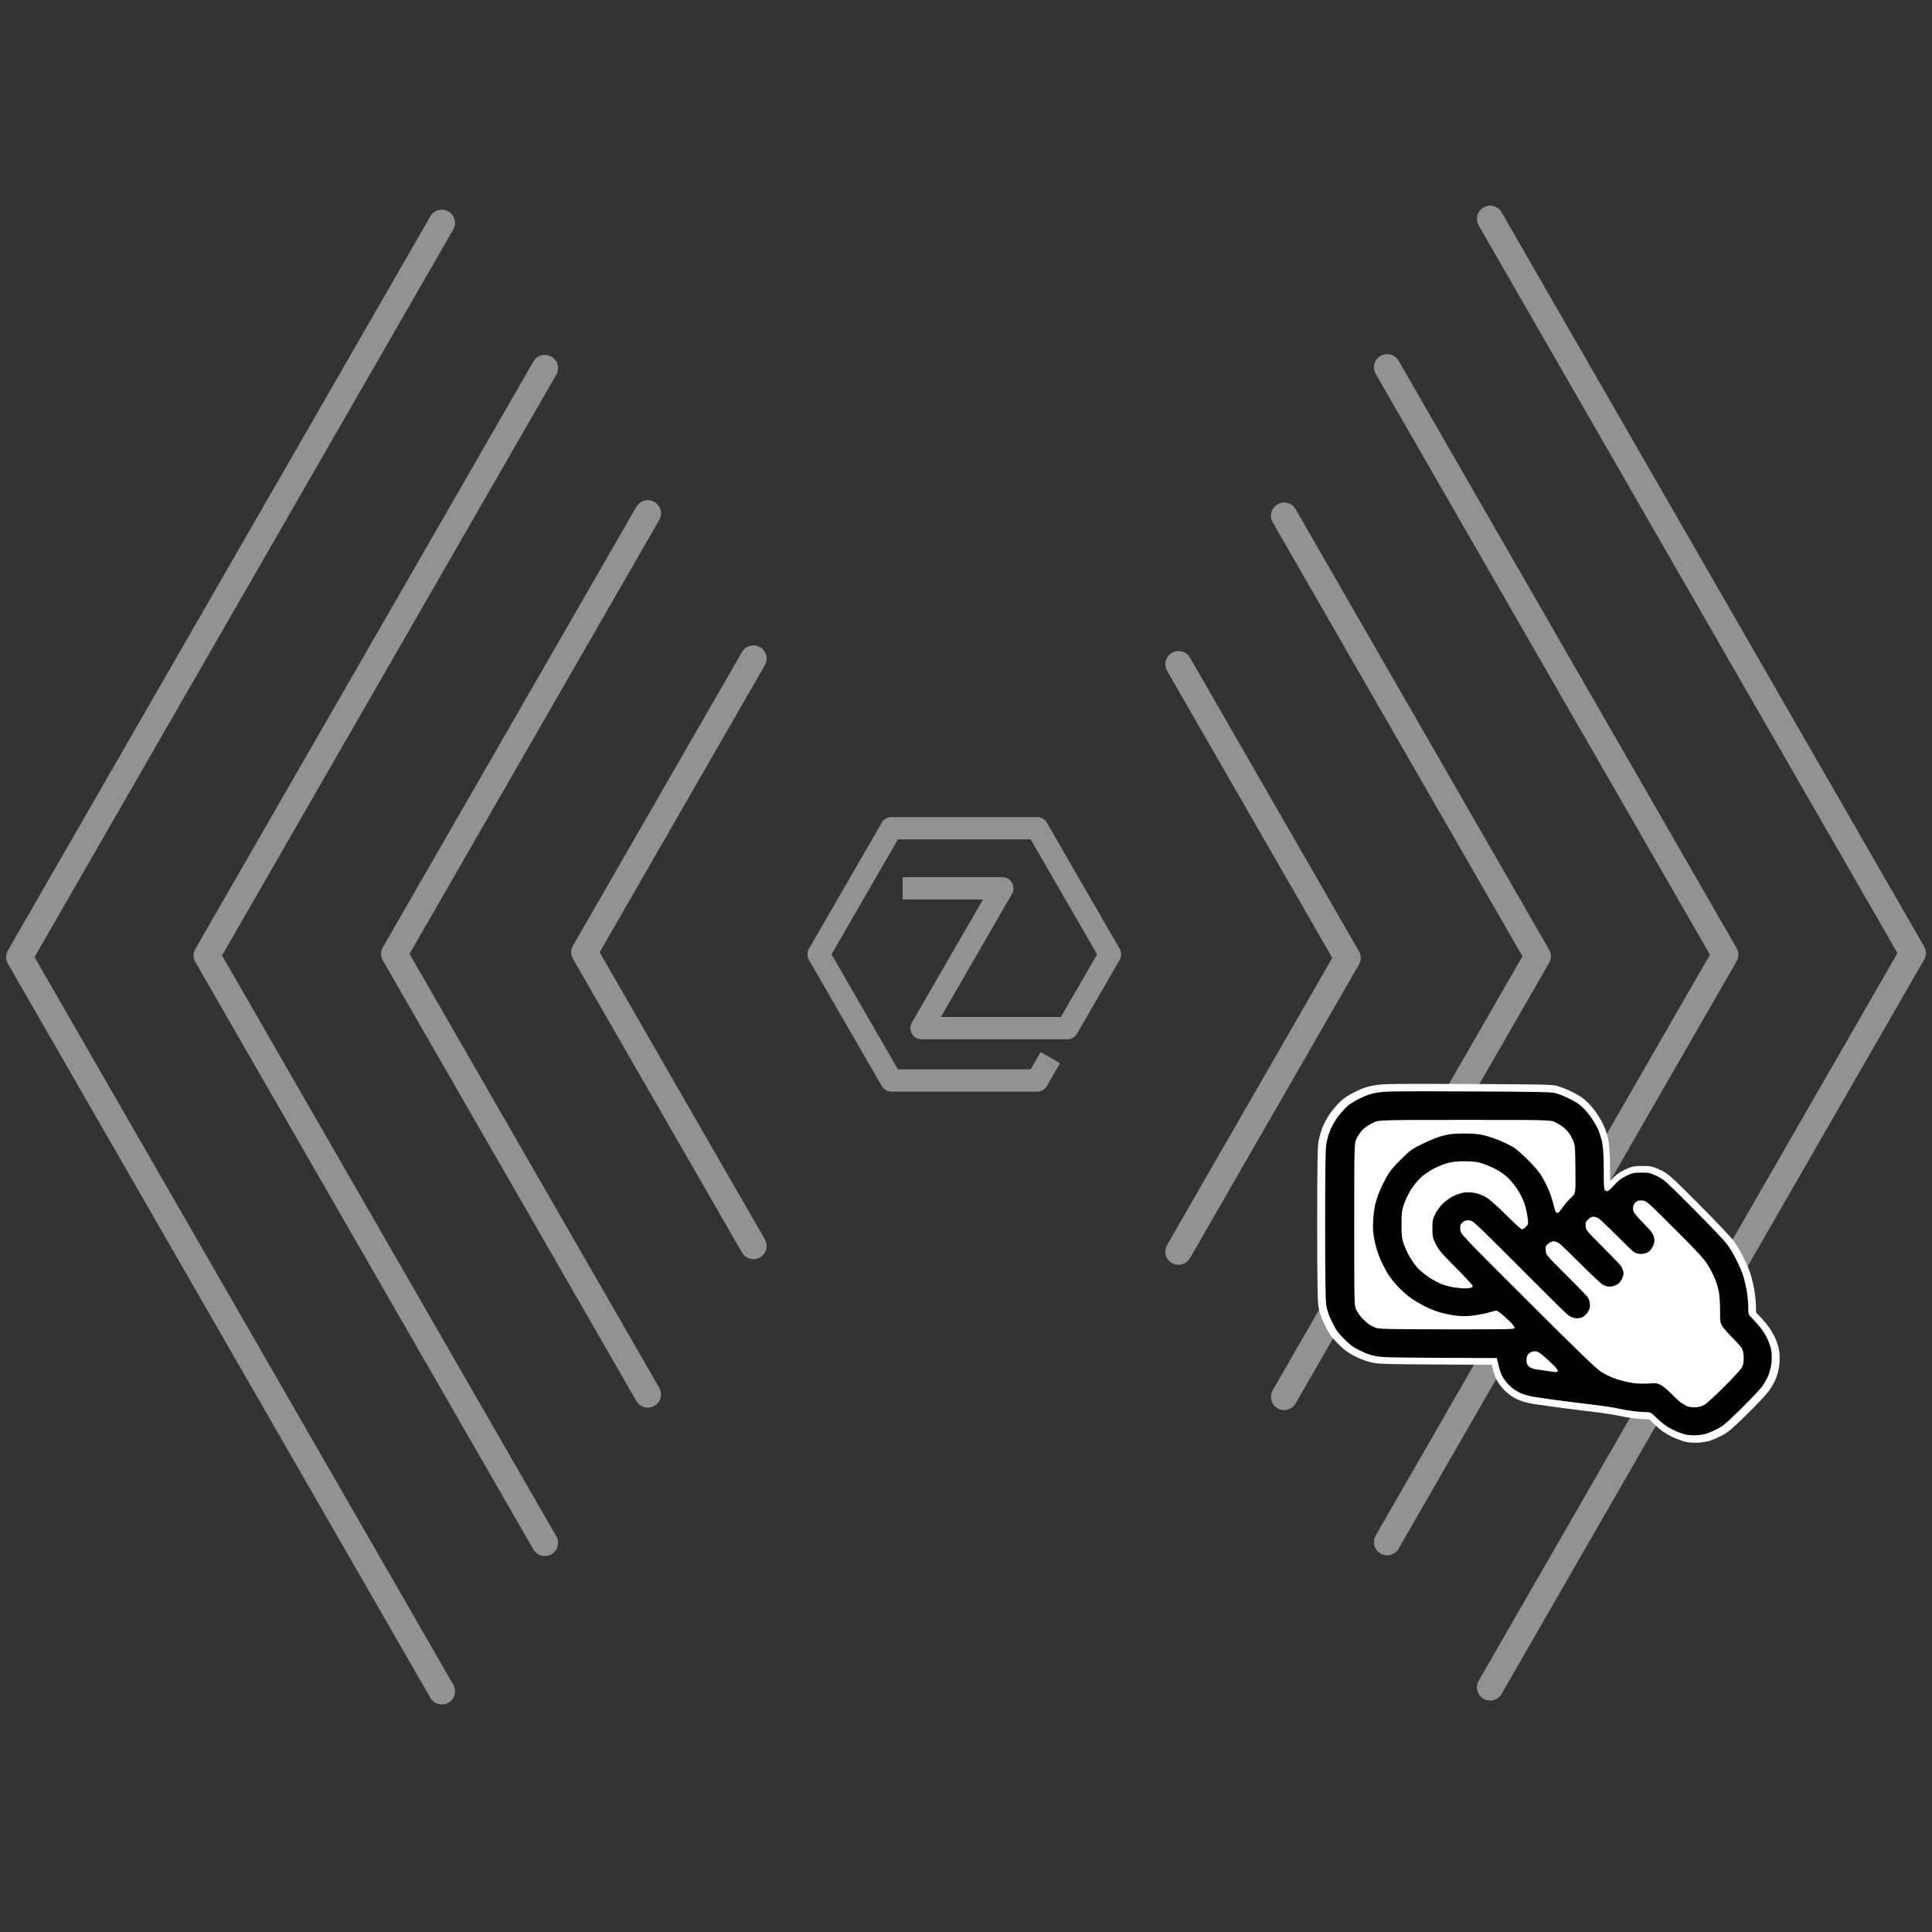 <?xml version="1.0" encoding="UTF-8"?>
<svg width="500px" height="500px" viewBox="0 0 500 500" xmlns="http://www.w3.org/2000/svg" xmlns:xlink="http://www.w3.org/1999/xlink" version="1.1">
 <rect x="0" y="0" width="500" height="500" fill="#333333" stroke="none"/>
 <!-- Generated by Pixelmator Pro 2.1.2 -->
 <g id="ZWJS">
  <g id="Background">
   <path id="Path" d="M230.71 282.523 C229.678 282.523 228.723 281.972 228.207 281.078 L209.358 248.431 C208.842 247.537 208.842 246.435 209.358 245.541 L228.207 212.894 C228.723 212 229.678 211.449 230.71 211.449 L268.407 211.449 C269.439 211.449 270.394 212 270.91 212.894 L289.759 245.541 C290.275 246.435 290.275 247.537 289.759 248.431 L278.731 267.531 C278.215 268.425 277.261 268.976 276.228 268.976 L238.498 268.976 C237.465 268.976 236.511 268.425 235.994 267.531 235.478 266.637 235.478 265.535 235.994 264.641 L254.385 232.787 233.851 232.787 C233.712 232.787 233.6 232.674 233.6 232.535 L233.6 227.258 C233.6 227.119 233.712 227.007 233.851 227.007 L259.391 227.007 C260.423 227.007 261.378 227.557 261.894 228.452 262.41 229.346 262.41 230.447 261.894 231.342 L243.503 263.196 274.56 263.196 283.919 246.986 266.738 217.229 232.379 217.229 215.199 246.986 232.379 276.743 266.738 276.743 269.199 272.482 C269.199 272.482 269.324 272.264 269.543 272.39 269.732 272.5 273.201 274.503 274.113 275.029 274.33 275.155 274.205 275.371 274.205 275.371 L270.91 281.078 C270.394 281.972 269.439 282.523 268.407 282.523 Z" fill="#929292" fill-opacity="1" stroke="none"/>
   <g id="Right-signal">
    <path id="Path-copy-6" d="M305 323.914 L348.741 247.905 305 171.896 348.741 247.905 305 323.914 Z" fill="none" stroke="#929292" stroke-width="6.835" stroke-opacity="1" stroke-linejoin="round" stroke-linecap="round"/>
    <path id="Path-copy-5" d="M332.338 361.504 L397.95 247.49 332.338 133.477 397.95 247.49 332.338 361.504 Z" fill="none" stroke="#929292" stroke-width="6.835" stroke-opacity="1" stroke-linejoin="round" stroke-linecap="round"/>
    <path id="Path-copy-4" d="M358.993 399.093 L446.475 247.076 358.993 95.058 446.475 247.076 358.993 399.093 Z" fill="none" stroke="#929292" stroke-width="6.835" stroke-opacity="1" stroke-linejoin="round" stroke-linecap="round"/>
    <path id="Path-copy-3" d="M385.647 436.683 L495 246.661 385.647 56.639 495 246.661 385.647 436.683 Z" fill="none" stroke="#929292" stroke-width="6.835" stroke-opacity="1" stroke-linejoin="round" stroke-linecap="round"/>
   </g>
   <g id="Left-signal">
    <path id="Path-copy-6-1" d="M194.986 170.445 L151.248 246.448 194.986 322.452 151.248 246.448 194.986 170.445 Z" fill="none" stroke="#929292" stroke-width="6.834" stroke-opacity="1" stroke-linejoin="round" stroke-linecap="round"/>
    <path id="Path-copy-5-1" d="M167.65 132.858 L102.043 246.863 167.65 360.868 102.043 246.863 167.65 132.858 Z" fill="none" stroke="#929292" stroke-width="6.834" stroke-opacity="1" stroke-linejoin="round" stroke-linecap="round"/>
    <path id="Path-copy-4-1" d="M140.997 95.271 L53.522 247.277 140.997 399.284 53.522 247.277 140.997 95.271 Z" fill="none" stroke="#929292" stroke-width="6.834" stroke-opacity="1" stroke-linejoin="round" stroke-linecap="round"/>
    <path id="Path-copy-3-1" d="M114.344 57.683 L5 247.692 114.344 437.7 5 247.692 114.344 57.683 Z" fill="none" stroke="#929292" stroke-width="6.834" stroke-opacity="1" stroke-linejoin="round" stroke-linecap="round"/>
   </g>
  </g>
  <g id="Add-Ons">
   <g id="Finger">
    <path id="Shape-copy" d="M387.26 351.694 C360.462 351.615 357.471 351.542 355.814 351.242 354.414 350.988 353.104 350.534 351.544 349.763 349.715 348.859 348.932 348.289 347.365 346.722 345.734 345.091 345.248 344.409 344.221 342.306 343.334 340.491 342.924 339.307 342.701 337.92 342.471 336.487 342.396 331.297 342.396 316.785 342.396 301.936 342.468 297.128 342.71 295.701 342.883 294.684 343.335 293.097 343.716 292.174 344.097 291.25 344.878 289.838 345.451 289.035 346.025 288.233 347.036 287.027 347.697 286.356 348.543 285.499 349.627 284.776 351.348 283.924 353.328 282.943 354.248 282.639 356.17 282.328 358.265 281.989 361.073 281.955 380.036 282.039 398.71 282.121 401.685 282.182 402.73 282.506 403.391 282.711 404.613 283.184 405.445 283.558 406.277 283.931 407.573 284.634 408.325 285.12 409.164 285.662 410.262 286.719 411.17 287.858 411.984 288.878 413.055 290.575 413.551 291.629 414.119 292.836 414.587 294.32 414.817 295.638 415.066 297.067 415.182 299.292 415.182 302.657 415.182 306.674 415.246 307.637 415.527 307.87 415.717 308.028 416.029 308.121 416.22 308.077 416.412 308.034 417.21 307.297 417.994 306.44 419.088 305.242 419.822 304.692 421.159 304.065 422.738 303.325 423.098 303.249 425.037 303.249 427.022 303.249 427.31 303.314 429.074 304.153 430.895 305.019 431.292 305.376 438.601 312.702 442.796 316.907 446.773 321.095 447.439 322.009 448.106 322.924 449.148 324.659 449.755 325.865 450.363 327.071 451.108 328.742 451.411 329.578 451.715 330.414 452.183 332.237 452.452 333.63 452.72 335.023 452.94 337.098 452.94 338.24 452.94 340.317 452.94 340.317 453.91 341.256 454.444 341.772 455.403 342.848 456.042 343.647 456.682 344.445 457.524 345.774 457.915 346.6 458.305 347.425 458.748 348.695 458.899 349.422 459.05 350.149 459.117 351.545 459.048 352.525 458.973 353.582 458.669 354.981 458.3 355.968 457.958 356.882 457.156 358.325 456.517 359.174 455.879 360.023 453.397 362.647 451.002 365.004 447.37 368.58 446.354 369.443 444.88 370.207 443.908 370.71 442.631 371.267 442.043 371.444 441.455 371.621 440.273 371.813 439.417 371.872 438.555 371.93 437.244 371.836 436.476 371.661 435.714 371.486 434.205 370.904 433.122 370.368 431.707 369.667 430.63 368.89 429.292 367.608 427.476 365.867 427.401 365.823 426.228 365.823 425.566 365.823 424.119 365.714 423.012 365.581 421.906 365.448 420.092 365.133 418.982 364.88 417.871 364.628 415.04 364.197 412.689 363.923 410.338 363.648 406.437 363.161 404.021 362.841 401.605 362.52 398.559 362.091 397.253 361.888 395.777 361.657 394.294 361.249 393.334 360.808 392.43 360.393 391.283 359.6 390.565 358.894 389.891 358.231 389.064 357.182 388.727 356.562 388.389 355.942 387.921 354.593 387.687 353.564 Z M432.755 360.948" fill="#ffffff" fill-opacity="1" stroke="#ffffff" stroke-width="3" stroke-opacity="1" stroke-linejoin="round" stroke-linecap="round"/>
    <path id="Shape" d="M387.388 351.459 C360.843 351.382 357.881 351.31 356.239 351.012 354.853 350.76 353.555 350.311 352.01 349.547 350.198 348.652 349.422 348.087 347.87 346.535 346.254 344.919 345.773 344.243 344.756 342.161 343.877 340.363 343.471 339.19 343.25 337.816 343.023 336.397 342.948 331.256 342.948 316.881 342.948 302.173 343.019 297.41 343.259 295.997 343.43 294.989 343.878 293.417 344.256 292.503 344.633 291.588 345.406 290.189 345.975 289.394 346.543 288.599 347.544 287.405 348.199 286.74 349.037 285.891 350.111 285.175 351.815 284.331 353.777 283.36 354.688 283.058 356.592 282.75 358.667 282.414 361.449 282.381 380.232 282.463 398.729 282.545 401.676 282.606 402.711 282.926 403.366 283.13 404.576 283.598 405.401 283.968 406.225 284.338 407.508 285.034 408.253 285.516 409.084 286.053 410.172 287.1 411.072 288.228 411.877 289.238 412.938 290.919 413.429 291.963 413.992 293.159 414.456 294.628 414.684 295.934 414.931 297.35 415.045 299.554 415.045 302.887 415.045 306.866 415.108 307.82 415.387 308.051 415.575 308.207 415.884 308.299 416.074 308.256 416.264 308.213 417.054 307.483 417.83 306.634 418.914 305.447 419.641 304.902 420.966 304.281 422.53 303.548 422.887 303.473 424.807 303.473 426.773 303.473 427.059 303.537 428.806 304.369 430.609 305.227 431.003 305.58 438.243 312.837 442.398 317.002 446.337 321.15 446.997 322.056 447.657 322.962 448.69 324.68 449.291 325.875 449.893 327.07 450.631 328.725 450.932 329.553 451.232 330.381 451.696 332.187 451.962 333.567 452.229 334.947 452.446 337.002 452.446 338.133 452.446 340.191 452.446 340.191 453.407 341.121 453.936 341.632 454.886 342.698 455.519 343.489 456.152 344.28 456.987 345.596 457.374 346.414 457.76 347.231 458.199 348.489 458.349 349.209 458.498 349.929 458.565 351.312 458.496 352.283 458.422 353.33 458.121 354.716 457.755 355.694 457.417 356.599 456.622 358.028 455.99 358.869 455.357 359.71 452.898 362.309 450.526 364.644 446.928 368.186 445.923 369.041 444.462 369.797 443.499 370.296 442.235 370.847 441.652 371.023 441.069 371.198 439.899 371.389 439.051 371.447 438.197 371.505 436.898 371.412 436.138 371.237 435.383 371.065 433.888 370.488 432.816 369.957 431.414 369.263 430.347 368.493 429.022 367.223 427.223 365.498 427.149 365.455 425.986 365.455 425.331 365.455 423.898 365.347 422.802 365.216 421.705 365.084 419.909 364.771 418.809 364.521 417.709 364.271 414.904 363.845 412.575 363.573 410.247 363.301 406.383 362.819 403.99 362.501 401.596 362.184 398.579 361.759 397.286 361.557 395.824 361.329 394.355 360.924 393.405 360.488 392.509 360.076 391.373 359.291 390.662 358.592 389.994 357.935 389.174 356.895 388.84 356.281 388.506 355.668 388.043 354.331 387.81 353.312 L387.388 351.459 Z M438.82 364.202 C439.729 364.158 440.45 363.948 441.173 363.518 441.745 363.178 444.014 361.099 446.213 358.898 448.412 356.697 450.448 354.493 450.737 354.001 451.14 353.315 451.263 352.733 451.266 351.509 451.269 350.385 451.136 349.653 450.817 349.039 450.568 348.559 449.498 347.319 448.438 346.284 447.378 345.249 446.206 343.932 445.833 343.357 445.168 342.331 445.154 342.247 445.15 339.005 445.148 337.076 445.008 335.049 444.815 334.137 444.633 333.277 444.194 331.848 443.841 330.961 443.487 330.074 442.639 328.448 441.955 327.349 440.925 325.691 439.464 324.103 433.406 318.057 426.099 310.765 426.099 310.765 424.983 310.689 424.105 310.63 423.754 310.719 423.34 311.108 423.05 311.379 422.743 311.882 422.657 312.225 422.571 312.567 422.623 313.171 422.772 313.566 422.921 313.961 423.969 315.209 425.101 316.338 426.233 317.468 427.35 318.706 427.583 319.09 427.816 319.475 428.066 320.152 428.138 320.596 428.226 321.136 428.11 321.761 427.789 322.488 427.493 323.158 427.011 323.754 426.529 324.048 426.045 324.343 425.337 324.525 424.666 324.525 423.923 324.526 423.346 324.36 422.827 323.997 422.411 323.706 420.391 321.774 418.339 319.704 416.286 317.634 414.266 315.702 413.85 315.411 413.434 315.12 412.784 314.882 412.405 314.882 411.952 314.882 411.473 315.125 411.005 315.593 410.387 316.21 410.305 316.441 410.378 317.356 410.459 318.373 410.602 318.549 414.694 322.628 417.022 324.948 419.162 327.183 419.45 327.594 419.738 328.006 420.04 328.697 420.122 329.131 420.228 329.698 420.123 330.224 419.75 330.995 419.386 331.746 418.958 332.208 418.323 332.531 417.824 332.786 417.015 332.992 416.525 332.99 416.024 332.988 415.254 332.756 414.767 332.461 414.29 332.172 411.731 329.766 409.081 327.113 406.43 324.461 403.92 322.053 403.503 321.762 403.086 321.471 402.45 321.233 402.091 321.233 401.728 321.233 401.109 321.51 400.694 321.859 400.019 322.427 399.958 322.589 400.03 323.621 400.109 324.758 400.109 324.758 405.048 329.688 407.765 332.4 410.294 334.99 410.669 335.444 411.154 336.032 411.376 336.592 411.443 337.395 411.515 338.262 411.411 338.739 410.994 339.463 410.696 339.98 410.082 340.595 409.632 340.828 409.073 341.118 408.485 341.219 407.786 341.148 407.149 341.083 406.415 340.788 405.853 340.371 405.355 340.001 400.744 335.464 395.607 330.289 390.47 325.114 385.068 319.742 383.603 318.351 381.117 315.991 380.876 315.823 379.987 315.823 379.28 315.823 378.88 315.977 378.435 316.422 377.923 316.934 377.847 317.191 377.916 318.194 377.997 319.366 377.997 319.366 395.286 336.608 408.57 349.856 412.982 354.116 414.331 354.999 415.391 355.694 416.987 356.451 418.361 356.911 419.613 357.33 421.575 357.792 422.722 357.937 423.883 358.083 425.659 358.131 426.729 358.045 428.357 357.913 428.805 357.96 429.669 358.352 430.241 358.612 431.461 359.609 432.452 360.626 433.423 361.621 434.64 362.729 435.157 363.088 435.675 363.446 436.416 363.858 436.804 364.003 437.192 364.148 438.099 364.238 438.82 364.202 Z M402.506 355.079 C402.789 355.093 403.084 355.004 403.161 354.88 403.237 354.756 402.935 354.253 402.488 353.762 402.042 353.272 400.916 352.192 399.985 351.363 399.055 350.534 398.043 349.808 397.735 349.749 397.428 349.69 396.913 349.708 396.591 349.789 396.269 349.87 395.79 350.167 395.528 350.448 395.2 350.8 395.051 351.281 395.051 351.985 395.051 352.752 395.193 353.151 395.613 353.572 395.922 353.881 396.531 354.196 396.965 354.272 397.4 354.349 398.709 354.555 399.873 354.732 401.038 354.908 402.222 355.064 402.506 355.079 Z M374.645 344.034 C391.155 344.049 391.993 344.029 391.993 343.629 391.993 343.398 391.49 342.721 390.876 342.124 390.261 341.528 389.24 340.598 388.606 340.057 387.757 339.333 387.323 339.112 386.959 339.219 386.688 339.298 385.724 339.56 384.819 339.8 383.913 340.04 382.252 340.349 381.128 340.486 379.71 340.66 378.422 340.662 376.923 340.495 375.734 340.362 373.872 339.996 372.784 339.681 371.697 339.366 369.939 338.671 368.876 338.137 367.814 337.603 366.199 336.662 365.286 336.046 364.374 335.431 362.811 334.058 361.812 332.997 360.813 331.935 359.563 330.337 359.033 329.445 358.502 328.552 357.658 326.87 357.157 325.707 356.648 324.528 356.021 322.48 355.739 321.077 355.32 318.997 355.257 318.089 355.374 315.839 355.452 314.342 355.715 312.376 355.959 311.471 356.203 310.565 356.66 309.189 356.975 308.413 357.29 307.637 358.061 306.049 358.689 304.884 359.625 303.146 360.305 302.296 362.486 300.132 365.036 297.602 365.269 297.435 368.277 295.962 370.169 295.036 372.25 294.216 373.528 293.893 375.23 293.463 376.291 293.358 378.938 293.358 381.536 293.358 382.664 293.467 384.281 293.871 385.409 294.152 387.338 294.824 388.569 295.364 389.8 295.904 391.312 296.673 391.929 297.072 392.547 297.472 394.217 298.97 395.641 300.401 397.559 302.328 398.502 303.491 399.278 304.885 399.854 305.92 400.61 307.465 400.957 308.32 401.305 309.174 401.775 310.656 402.002 311.613 402.229 312.57 402.522 313.49 402.652 313.657 402.782 313.824 403.025 313.93 403.193 313.892 403.36 313.854 403.932 313.188 404.464 312.412 404.995 311.636 405.962 310.522 406.612 309.938 407.794 308.875 407.794 308.875 407.715 302.522 407.636 296.17 407.636 296.17 406.863 294.6 406.384 293.628 405.678 292.668 405.009 292.08 404.415 291.557 403.334 290.837 402.607 290.479 401.285 289.83 401.285 289.83 379.051 289.83 356.817 289.83 356.817 289.83 355.205 290.624 354.318 291.06 353.181 291.83 352.676 292.334 352.172 292.838 351.471 293.84 351.118 294.56 350.476 295.868 350.476 295.868 350.476 316.877 350.476 337.885 350.476 337.885 351.024 339.027 351.325 339.655 352.014 340.63 352.553 341.193 353.092 341.757 353.923 342.48 354.398 342.801 354.874 343.121 355.72 343.526 356.28 343.701 357.093 343.955 360.778 344.021 374.645 344.034 Z M378.85 333.435 C379.319 333.451 380.039 333.397 380.45 333.315 380.977 333.21 381.176 333.05 381.126 332.773 381.087 332.557 379.118 330.433 376.751 328.052 373.004 324.284 372.335 323.496 371.576 321.961 370.755 320.298 370.705 320.068 370.705 317.946 370.705 315.884 370.769 315.565 371.466 314.15 371.942 313.183 372.711 312.146 373.522 311.38 374.235 310.706 375.5 309.835 376.334 309.444 377.169 309.054 378.439 308.674 379.157 308.6 379.888 308.525 381.092 308.599 381.892 308.769 382.679 308.936 383.95 309.453 384.717 309.919 385.534 310.415 387.622 312.275 389.758 314.411 391.763 316.417 393.591 318.088 393.821 318.125 394.051 318.163 394.539 317.88 394.906 317.498 395.573 316.802 395.573 316.802 395.315 314.886 395.173 313.833 394.805 312.245 394.496 311.358 394.188 310.471 393.426 308.94 392.802 307.957 392.179 306.972 391.01 305.534 390.204 304.761 389.161 303.759 388.108 303.052 386.544 302.301 385.336 301.722 383.717 301.087 382.946 300.891 382.107 300.676 380.5 300.533 378.943 300.533 377.036 300.533 375.871 300.663 374.582 301.019 373.614 301.287 371.983 301.949 370.957 302.49 369.931 303.03 368.483 304.034 367.739 304.719 366.994 305.404 365.848 306.802 365.191 307.826 364.534 308.85 363.707 310.565 363.352 311.638 362.773 313.39 362.707 313.923 362.707 316.881 362.707 319.701 362.787 320.416 363.259 321.858 363.563 322.784 364.33 324.425 364.964 325.504 365.599 326.583 366.642 327.957 367.282 328.558 367.923 329.158 369.201 330.151 370.123 330.763 371.044 331.376 372.543 332.136 373.453 332.453 374.363 332.769 375.758 333.113 376.553 333.217 377.347 333.32 378.381 333.418 378.85 333.435 Z" fill="#000000" fill-opacity="1" stroke="none"/>
   </g>
  </g>
 </g>
</svg>
